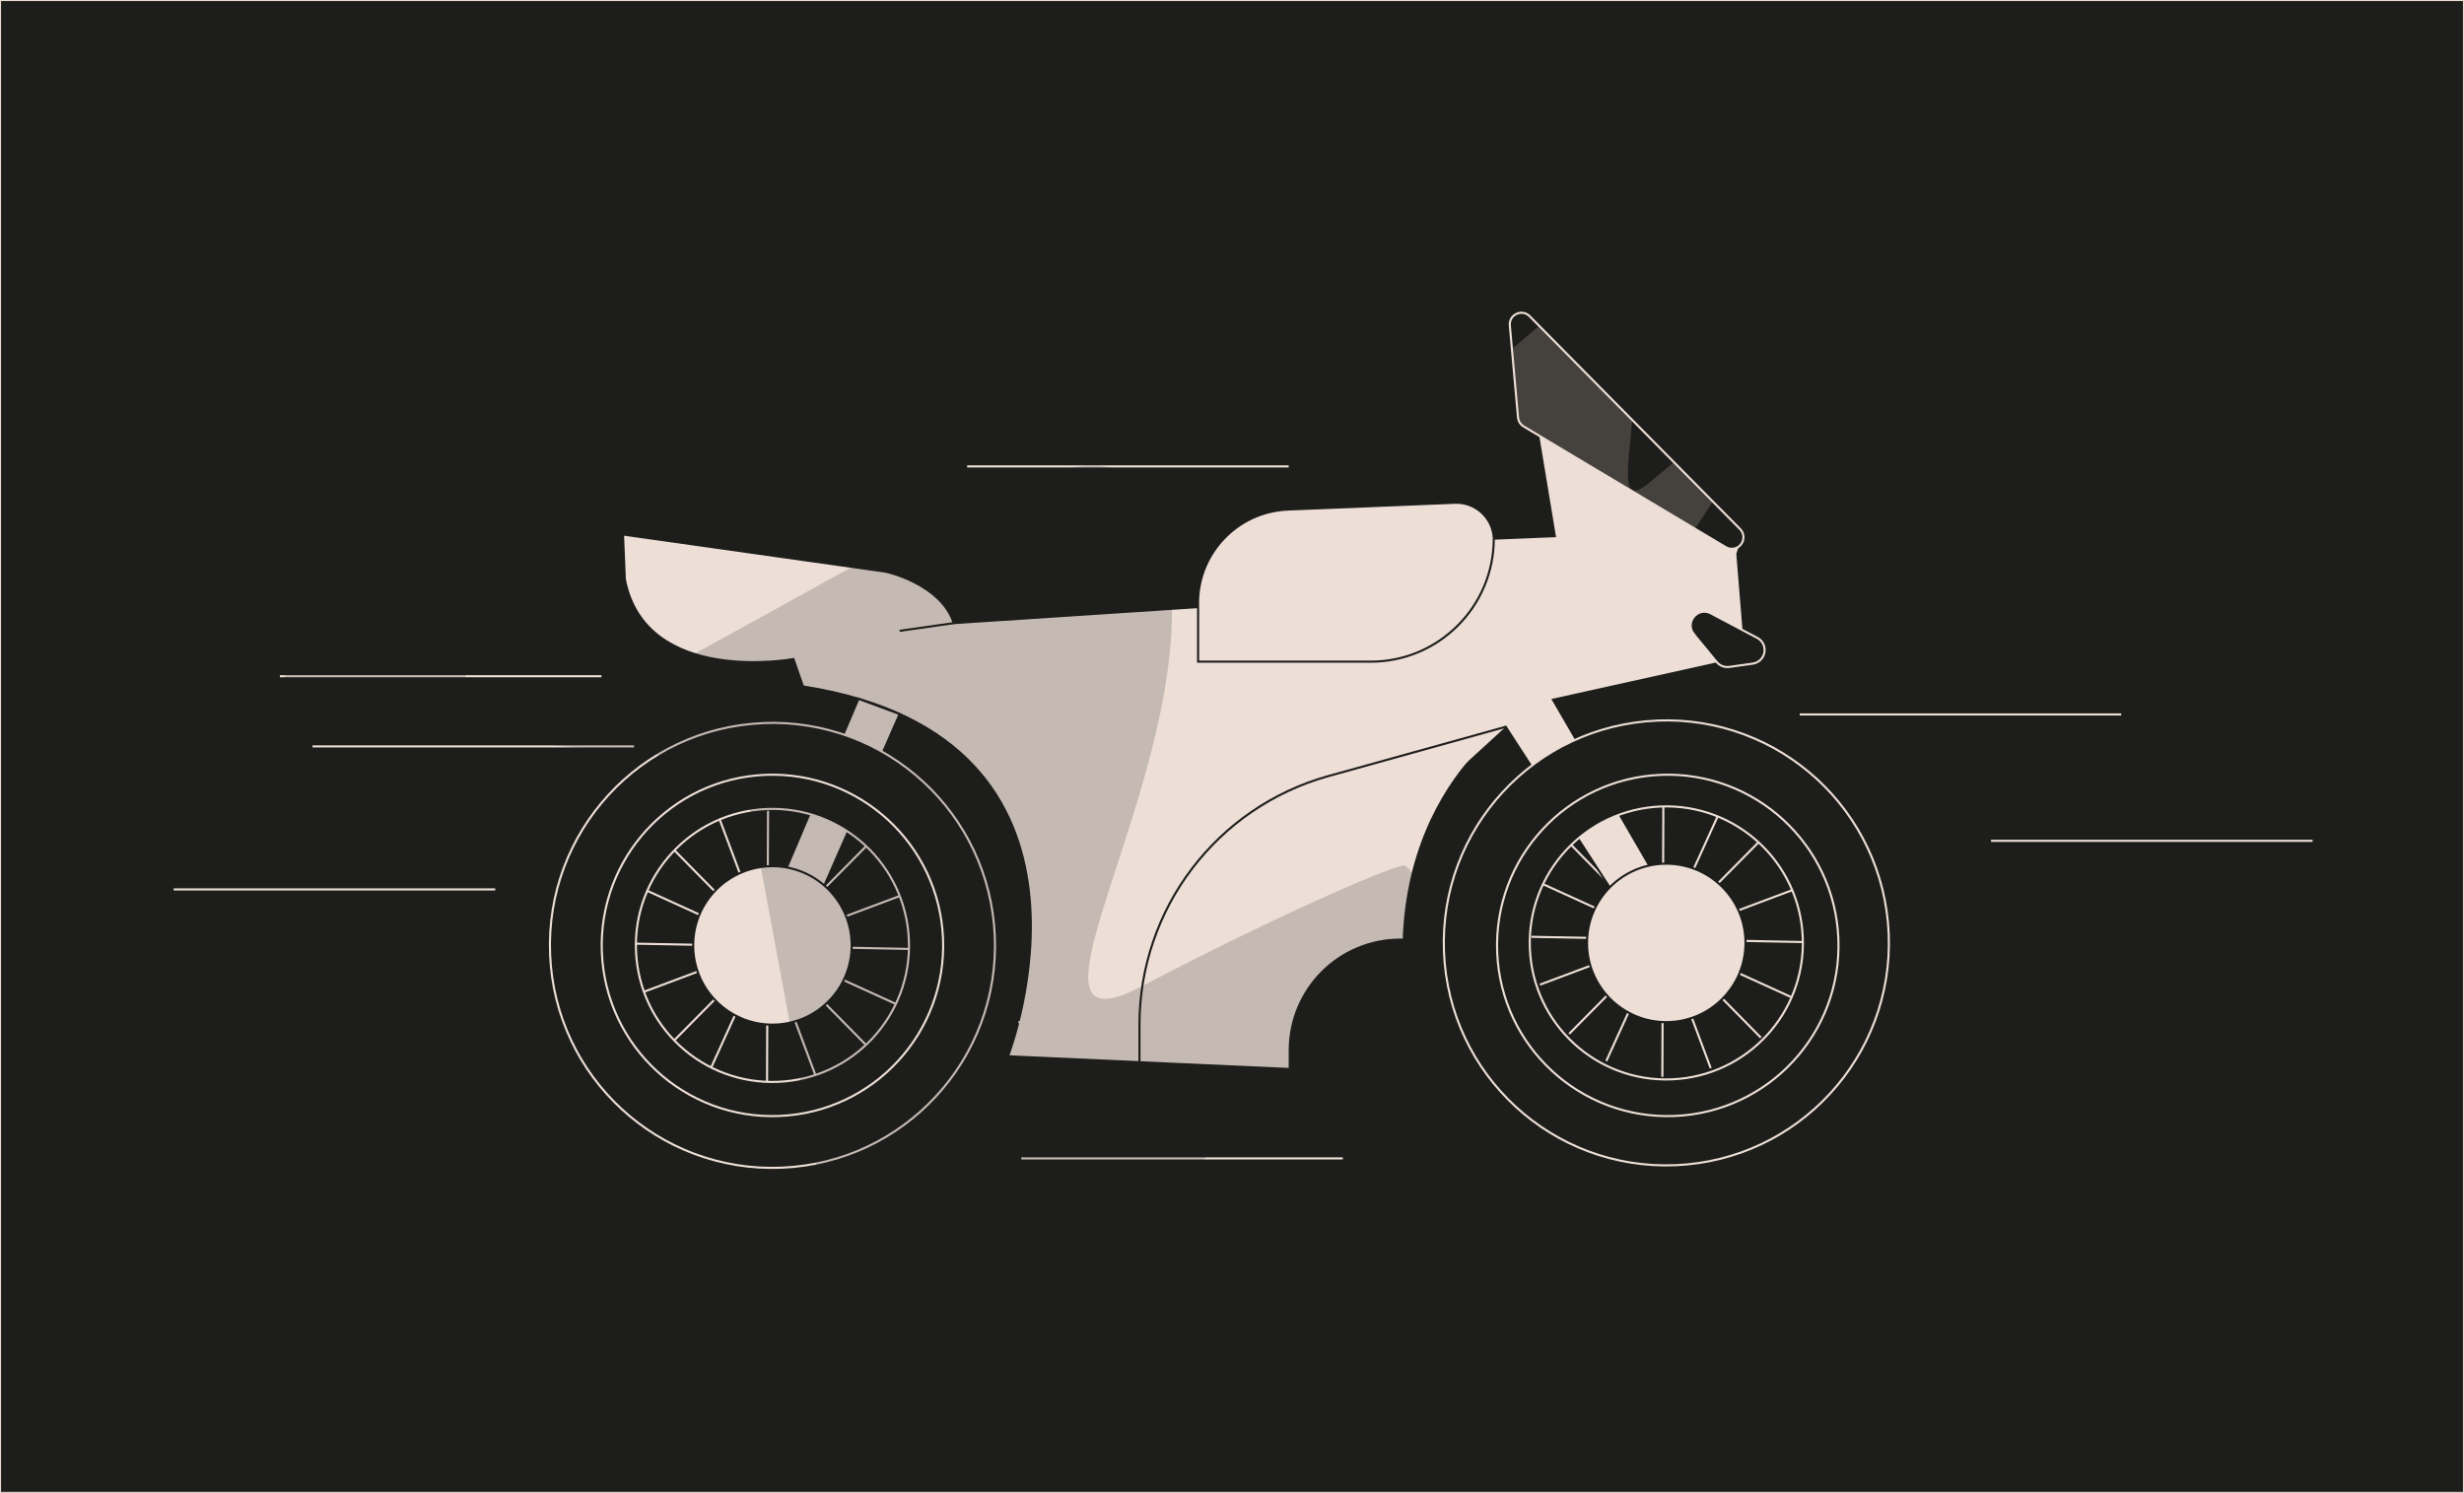 <svg xmlns="http://www.w3.org/2000/svg" xmlns:xlink="http://www.w3.org/1999/xlink" viewBox="0 0 492.84 298.63"><defs><style>.e,.f{fill:none}.f,.g,.h,.i{stroke-miterlimit:10}.f,.g,.i{stroke-width:.42px}.f,.h,.i{stroke:#eddfd6}.h,.i,.j,.k{fill:#1d1d1b}.k,.l{opacity:.19}.g,.l{fill:#eddfd6}.g{stroke:#1d1d1b}.h{stroke-width:.42px}.m{clip-path:url(#d)}</style><clipPath id="d"><rect width="492.84" height="298.63" class="e"/></clipPath></defs><g id="b"><g id="c"><g class="m"><rect width="492.84" height="298.63" class="h"/></g><line x1="55.98" x2="120.29" y1="135.27" y2="135.27" class="h"/><line x1="193.45" x2="257.76" y1="93.3" y2="93.3" class="h"/><line x1="204.27" x2="268.59" y1="231.73" y2="231.73" class="h"/><line x1="62.51" x2="126.82" y1="149.31" y2="149.31" class="h"/><line x1="359.97" x2="424.28" y1="142.92" y2="142.92" class="h"/><line x1="34.74" x2="99.06" y1="177.92" y2="177.92" class="h"/><line x1="398.24" x2="462.56" y1="168.2" y2="168.2" class="h"/><g><line x1="143.95" x2="163.09" y1="163.92" y2="215.05" class="i"/><line x1="164.83" x2="142.21" y1="163.92" y2="213.62" class="i"/><line x1="180.06" x2="128.94" y1="179.2" y2="198.34" class="i"/><line x1="179.1" x2="129.41" y1="200.79" y2="178.18" class="i"/><line x1="173.12" x2="134.83" y1="208.94" y2="170.03" class="i"/><line x1="153.42" x2="153.62" y1="216.78" y2="162.19" class="i"/><line x1="134.79" x2="173.16" y1="208.18" y2="169.36" class="i"/><line x1="127.21" x2="181.8" y1="188.77" y2="189.82" class="i"/></g><g><line x1="323.03" x2="342.17" y1="162.55" y2="213.68" class="i"/><line x1="343.9" x2="321.29" y1="162.55" y2="212.24" class="i"/><line x1="359.14" x2="308.02" y1="177.82" y2="196.97" class="i"/><line x1="358.18" x2="308.49" y1="199.42" y2="176.81" class="i"/><line x1="352.2" x2="313.9" y1="207.57" y2="168.66" class="i"/><line x1="332.5" x2="332.7" y1="215.41" y2="160.82" class="i"/><line x1="313.86" x2="352.24" y1="206.81" y2="167.98" class="i"/><line x1="306.29" x2="360.87" y1="187.4" y2="188.45" class="i"/></g><g><path d="M347.91,109.49c-5.48-13.21-33.03-34.49-33.03-34.49l-6.74-4.21c-2.69,.11-2.12,4.43-2.01,7.12l4.86,29.34-12.2,.5h0c-.17-4.13-3.66-7.35-7.79-7.18l-33.38,1.36c-10.35,.42-18.4,9.16-17.98,19.51h0l-48.87,3.21c-2.57-7.91-13.59-10.29-13.59-10.29l-52.57-7.44,.37,8.97c4.19,21.41,33.72,15.95,33.72,15.95l1.91,5.48c65.76,10.23,41.01,73.98,41.01,73.98l82.76,3.75c-14.01-49.47,16.79-69.66,16.79-69.66l28.51,44.05,6.68-5.14-25.74-44.32,38.56-8.56-1.68-20.61,.44-1.33Z" class="g"/><circle cx="333.28" cy="188.62" r="15.85" class="g"/><path d="M331.46,144.15c-24.55,1-43.65,21.73-42.64,46.3,1,24.55,21.73,43.65,46.28,42.64,24.57-1,43.67-21.73,42.67-46.28-1-24.57-21.73-43.67-46.3-42.67Zm2.93,71.76c-15.07,.62-27.78-11.09-28.39-26.16-.62-15.07,11.09-27.8,26.16-28.42,15.07-.62,27.8,11.12,28.42,26.19,.62,15.07-11.12,27.78-26.19,28.39Z" class="i"/><polygon points="171.71 139.78 150.68 189.28 158.48 191.73 179.95 142.84 171.71 139.78" class="g"/><circle cx="154.5" cy="189.12" r="15.85" class="g"/><path d="M152.67,144.65c-24.55,1-43.65,21.73-42.64,46.3,1,24.55,21.73,43.65,46.28,42.64,24.57-1,43.67-21.73,42.67-46.28-1-24.57-21.73-43.67-46.3-42.67Zm2.93,71.76c-15.07,.62-27.78-11.09-28.39-26.16-.62-15.07,11.09-27.8,26.16-28.42,15.07-.62,27.8,11.12,28.42,26.19,.62,15.07-11.12,27.78-26.19,28.39Z" class="i"/><line x1="203.68" x2="282.72" y1="204.47" y2="208.42" class="i"/><path d="M239.64,121.44v10.92h34.52c13.6,0,24.62-11.02,24.62-24.62h0" class="g"/></g><path d="M338.78,126.87l4.6,5.57c.61,.74,1.55,1.1,2.5,.97l4.71-.66c1.53-.21,2.58-1.65,2.33-3.17h0c-.14-.84-.67-1.57-1.42-1.97l-9.3-4.91c-2.65-1.4-5.31,1.86-3.4,4.17Z" class="i"/><path d="M348.72,107.47c0,.32-.06,.63-.19,.93-.56,1.28-2.12,1.78-3.32,1.07l-6.2-3.7-34.25-20.46c-.64-.39-1.06-1.05-1.13-1.79l-1.22-13.7-.42-4.72c-.19-2.17,2.44-3.39,3.97-1.84l1.91,1.93,18.6,18.82,8.37,8.47,7.74,7.83,5.47,5.53c.44,.44,.67,1.03,.67,1.63Z" class="i"/><path d="M301.16,145.39l-35.46,9.86c-22.33,6.21-37.79,26.55-37.79,49.73v7.52" class="g"/><line x1="190.77" x2="179.95" y1="124.65" y2="126.19" class="g"/><path d="M257.76,216.84v-6.77c0-12.33,9.99-22.32,22.32-22.32h4.8v33.44l-27.11-4.35Z" class="j"/><path d="M134.35,63.37s-87.9,117.17-8.41,74.45c79.49-42.72,103.2-63.31,108.05-22.84,4.85,40.47-34.53,97.52-5.63,82.33,28.9-15.19,51.83-24.78,52.63-24.19,15.8,11.77-48.21,65.85-48.21,65.85l-68.24,1.14-16.22-87.47s-78.13-8.3-86.84-4.99c-47.75,18.13,39.08-50.48,39.08-50.48l33.8-33.8Z" class="k"/><path d="M342.58,100.31c-1.21,1.95-2.45,3.82-3.57,5.46l-34.25-20.46c-.64-.39-1.06-1.05-1.13-1.79l-1.22-13.7c1.99-1.74,3.81-3.29,5.46-4.63l18.6,18.82c-.83,9.93-2.49,17.52,3.39,12.57,1.73-1.46,3.4-2.83,4.98-4.1l7.74,7.83Z" class="l"/><path d="M155.88,223.24c-18.84,.77-34.73-13.87-35.5-32.71-.77-18.84,13.87-34.76,32.71-35.53,18.84-.77,34.76,13.9,35.53,32.74,.77,18.84-13.9,34.73-32.74,35.5Z" class="f"/><path d="M334.96,223.24c-18.84,.77-34.73-13.87-35.5-32.71-.77-18.84,13.87-34.76,32.71-35.53,18.84-.77,34.76,13.9,35.53,32.74,.77,18.84-13.9,34.73-32.74,35.5Z" class="f"/></g></g></svg>